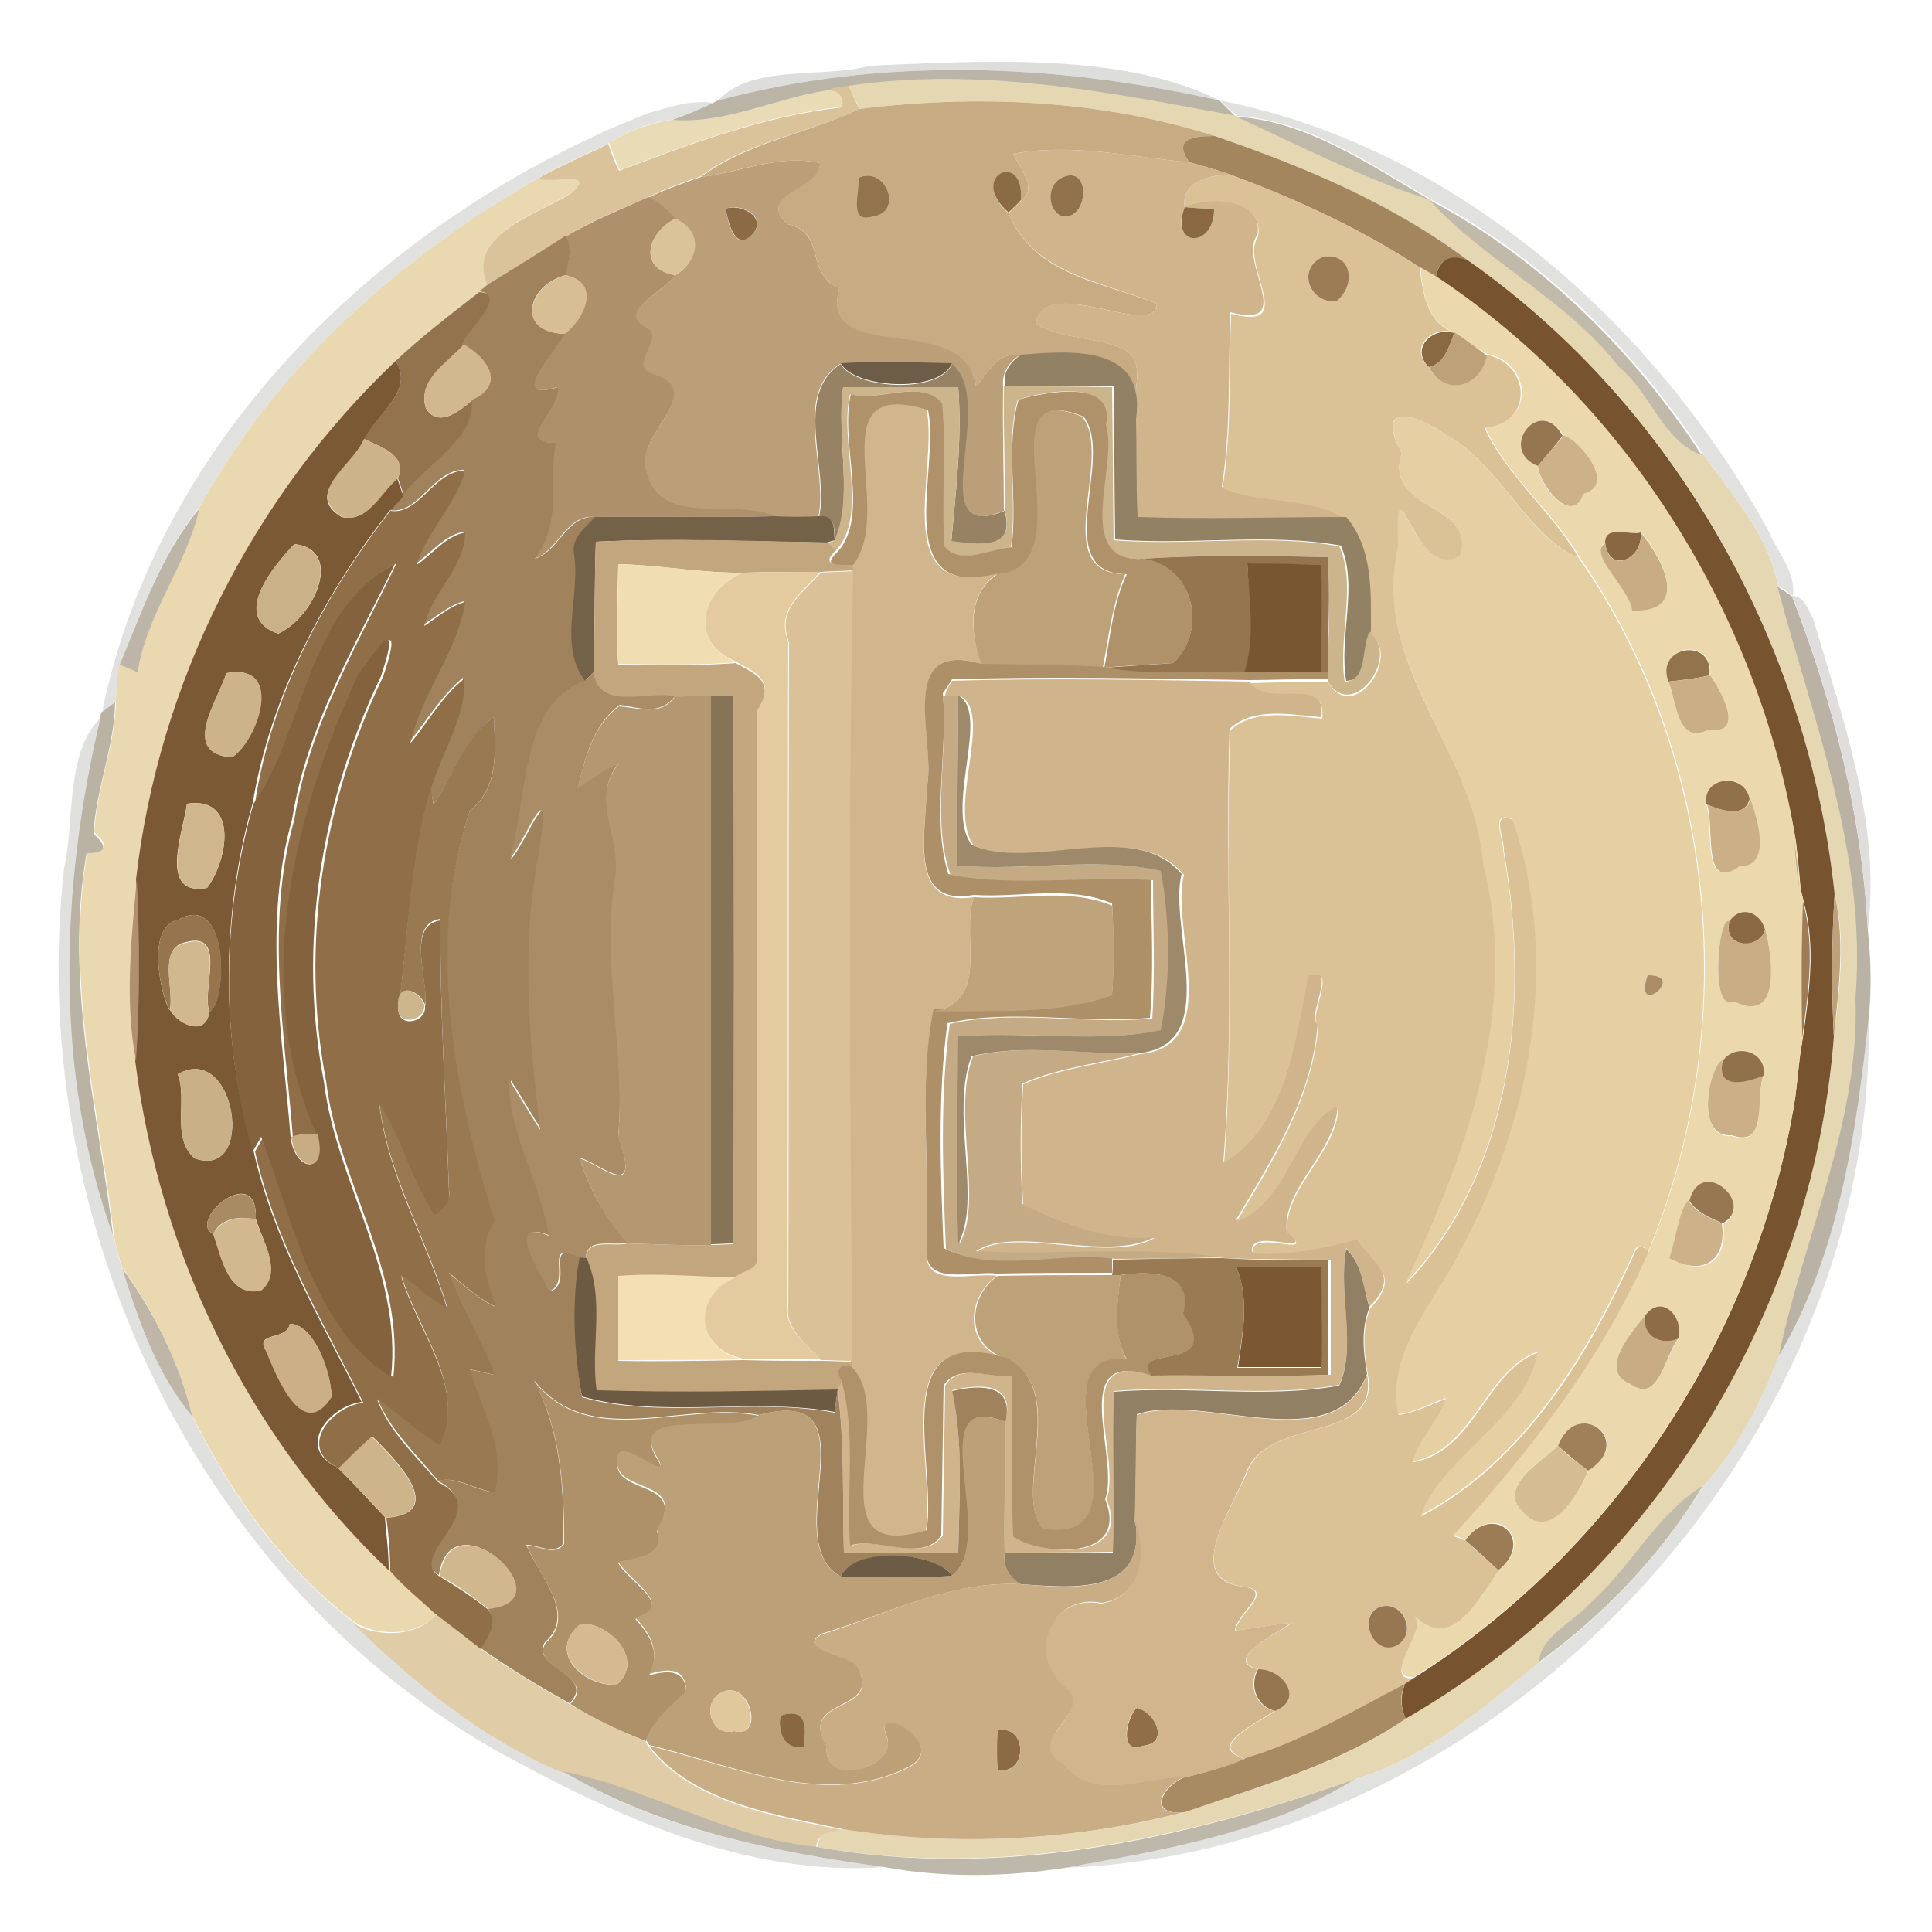 <?xml version="1.0" encoding="utf-8"?>
<!-- Generator: Adobe Illustrator 26.0.3, SVG Export Plug-In . SVG Version: 6.00 Build 0)  -->
<svg version="1.1" id="Layer_1" xmlns="http://www.w3.org/2000/svg" xmlns:xlink="http://www.w3.org/1999/xlink" x="0px" y="0px"
	 viewBox="0 0 250 250" style="enable-background:new 0 0 250 250;" xml:space="preserve">
<style type="text/css">
	.st0{fill:#DDDDDC;}
	.st1{fill:#BBB5A8;}
	.st2{fill:#E5D7B2;}
	.st3{fill:#DAC29A;}
	.st4{fill:#E9DBB6;}
	.st5{fill:#E1E1E0;}
	.st6{fill:#C7AB83;}
	.st7{fill:#BFB9AA;}
	.st8{fill:#A3855E;}
	.st9{fill:#CFB48C;}
	.st10{fill:#BA9F78;}
	.st11{fill:#8B6B44;}
	.st12{fill:#E9D8B0;}
	.st13{fill:#93734D;}
	.st14{fill:#92724C;}
	.st15{fill:#DBC196;}
	.st16{fill:#AE916A;}
	.st17{fill:#C1BAAB;}
	.st18{fill:#8B6A45;}
	.st19{fill:#896842;}
	.st20{fill:#DBC399;}
	.st21{fill:#A0825C;}
	.st22{fill:#9B7C55;}
	.st23{fill:#785330;}
	.st24{fill:#ECD8AD;}
	.st25{fill:#D8BE94;}
	.st26{fill:#BDA179;}
	.st27{fill:#D2B88E;}
	.st28{fill:#938164;}
	.st29{fill:#7C5935;}
	.st30{fill:#978263;}
	.st31{fill:#6D5D46;}
	.st32{fill:#CCB48C;}
	.st33{fill:#AF916A;}
	.st34{fill:#D1B68D;}
	.st35{fill:#E6CFA3;}
	.st36{fill:#967650;}
	.st37{fill:#CDB289;}
	.st38{fill:#CDB38A;}
	.st39{fill:#8F6E48;}
	.st40{fill:#BDB6A8;}
	.st41{fill:#746248;}
	.st42{fill:#896742;}
	.st43{fill:#C8AC84;}
	.st44{fill:#CBB188;}
	.st45{fill:#C1A67E;}
	.st46{fill:#95754F;}
	.st47{fill:#84623D;}
	.st48{fill:#F1DDB2;}
	.st49{fill:#795632;}
	.st50{fill:#E4CB9F;}
	.st51{fill:#DBC197;}
	.st52{fill:#BAB3A5;}
	.st53{fill:#DFDEDD;}
	.st54{fill:#93734C;}
	.st55{fill:#AD8F68;}
	.st56{fill:#AA8D66;}
	.st57{fill:#CAAF86;}
	.st58{fill:#B49871;}
	.st59{fill:#877356;}
	.st60{fill:#C5AB85;}
	.st61{fill:#9E896A;}
	.st62{fill:#BAB2A3;}
	.st63{fill:#E0E0DF;}
	.st64{fill:#987952;}
	.st65{fill:#91704A;}
	.st66{fill:#CBB087;}
	.st67{fill:#CFB68D;}
	.st68{fill:#B1946E;}
	.st69{fill:#AF926D;}
	.st70{fill:#BFA37B;}
	.st71{fill:#BCA17A;}
	.st72{fill:#9D7C57;}
	.st73{fill:#95744E;}
	.st74{fill:#8B6944;}
	.st75{fill:#C9AE85;}
	.st76{fill:#D1B88E;}
	.st77{fill:#AB8E67;}
	.st78{fill:#CDB58C;}
	.st79{fill:#91714B;}
	.st80{fill:#B0936E;}
	.st81{fill:#CAB087;}
	.st82{fill:#C8AC83;}
	.st83{fill:#977751;}
	.st84{fill:#A88A63;}
	.st85{fill:#CDB189;}
	.st86{fill:#928064;}
	.st87{fill:#6C5A42;}
	.st88{fill:#9A7A53;}
	.st89{fill:#BFB6A7;}
	.st90{fill:#7B5733;}
	.st91{fill:#F3DFB3;}
	.st92{fill:#AF926A;}
	.st93{fill:#8D6C47;}
	.st94{fill:#D0B58D;}
	.st95{fill:#AE9169;}
	.st96{fill:#BBA078;}
	.st97{fill:#9F8059;}
	.st98{fill:#CEB48B;}
	.st99{fill:#D6BC92;}
	.st100{fill:#C1BBAC;}
	.st101{fill:#C9AD85;}
	.st102{fill:#D1B78D;}
	.st103{fill:#6D5C45;}
	.st104{fill:#E0CCA6;}
	.st105{fill:#D5BA91;}
	.st106{fill:#E0C79C;}
	.st107{fill:#886741;}
	.st108{fill:#BEB8AA;}
</style>
<g id="_x23_dddddcff">
	<path class="st0" d="M112.6,8.5c14.7-0.6,32.6-1.8,45.2,4.5c-21.3-4.8-43.7-5.7-64.9,0C97.5,8.2,106.5,10.2,112.6,8.5z"/>
</g>
<g id="_x23_bbb5a8ff">
	<path class="st1" d="M92.9,13c21.2-5.7,43.6-4.8,64.9,0c0.7,0.7,1.4,1.4,2.1,2.1c-16.5-3.1-33.3-6.5-50.2-3.9
		c-1,0.1-1.9,0.3-2.9,0.6c-6.7,1.1-13.2,4.5-20.1,3.8c1.8-0.6,3.6-1.4,5.4-2.2L92.9,13z"/>
</g>
<g id="_x23_e5d7b2ff">
	<path class="st2" d="M109.8,11.1c16.9-2.5,33.6,0.8,50.2,3.9c8.2,3.8,16.6,8.1,25.1,10.8c7,7.8,17.8,12.9,24.6,21.6
		c4.1,3.3,5.6,9.5,10.7,11.4c3.8,5.3,8.4,10.4,9.7,17c4.6,17.4,11.6,34.7,10.1,53.1c0.6,16.1-6.7,31.1-9.9,46.3
		c-2.2,6.1-5.4,12.2-9.8,17c-6.2,3.8-9.3,10.7-14.8,15.4c-2.3,2.4-6.1,3.9-6.6,7.6c-7.2,5.8-14.6,12.3-23.7,15
		c-22.1,7.7-45.9,13-69.6,8.8c0.1-2,1.9-2.1,3.4-2.3c14.6,2.3,29.8,1.5,44.1-2.2c9.8-3.4,20-6.1,28.6-12.1
		c31.4-18.1,52.6-52.1,55.4-88.2c0.7-6.1,1.6-12.5,0.1-18.5c-3.4-32.3-20.5-63.1-47.3-81.9c-9.9-7.4-21.3-12.2-32.9-16.2
		c-14.8-4.7-30.7-5.4-46-3.5C110.8,13.1,110.3,12.1,109.8,11.1z"/>
</g>
<g id="_x23_dac29aff">
	<path class="st3" d="M106.9,11.7c0.9-0.3,1.9-0.5,2.9-0.6c0.5,1,0.9,2,1.4,3c-6.7,3.2-14.5,4.2-20.5,8.7c-2.3,0.8-4.6,1.6-6.8,2.7
		c-3.6,1.6-7.3,3-10.7,5.1c-3.4,2.1-6.8,4.3-10.2,6.4c-2.9-6.6,6.5-9.2,10.9-12c3.3-2.9-2.6-1.1-4.4-1.8c2.9-1.8,6.2-3,9.2-4.6
		c0.4,1.2,0.8,2.3,1.4,3.5c9.3-3.5,18.8-7.1,28.8-8.2C109.1,12.4,108.5,11.7,106.9,11.7z"/>
</g>
<g id="_x23_e9dbb6ff">
	<path class="st4" d="M86.9,15.5c6.9,0.6,13.4-2.8,20.1-3.8c1.5,0,2.2,0.7,2,2.1c-10,1.1-19.4,4.7-28.8,8.2
		c-0.5-1.1-0.9-2.3-1.4-3.5C81.2,16.9,84,16,86.9,15.5z"/>
</g>
<g id="_x23_e1e1e0ff">
	<path class="st5" d="M83.7,14.7c2.8-0.8,5.6-1.8,8.6-1.4c-1.8,0.8-3.5,1.6-5.4,2.2c-2.9,0.4-5.7,1.4-8.1,3c-3,1.6-6.3,2.8-9.2,4.6
		c-17.8,10.1-34,24.5-43.8,42.6C20.9,71.6,18.4,79,15.5,86c-0.4,1.6-0.4,3.2-0.5,4.9c-0.4,0.3-1.3,1-1.8,1.3
		C20.5,56.2,50.3,27.9,83.7,14.7z"/>
	<path class="st5" d="M157.9,13c30.5,6,56.5,29.1,71.1,56c1.1,2.6,3.4,5.1,3,8.1c-0.5-0.3-1.4-1-1.9-1.3c-1.3-6.6-5.9-11.7-9.7-17
		c-8.8-13.5-20.9-25.5-35.2-33c-7.8-4.5-15.8-10.2-25.1-10.8C159.3,14.4,158.6,13.7,157.9,13z"/>
	<path class="st5" d="M230.2,175.3c7.7-13,10-28.7,11.6-43.6c1.1,55.8-48.3,107.9-104,110c12.8-2.3,26.3-4.6,37.6-11.5
		c9.1-2.7,16.4-9.2,23.7-15c8.5-6.2,15.9-14,21.3-22.9C224.8,187.5,227.9,181.4,230.2,175.3z"/>
</g>
<g id="_x23_c7ab83ff">
	<path class="st6" d="M111.2,14.1c15.3-1.9,31.2-1.2,46,3.5c-2.8,0-5.5,0.3-3.3,3.4c-7.6-0.7-15.2-2.5-22.8-1.1
		c0.8,1.8,3.3,4.4,1,6.1c0.5-6.6-6.9-3.1-1.6,1.6c3.3,8,11.8,8.8,19.2,11.7c-0.2,4.8-14.4-4.1-15.7,2.6c3.5,2.1,8,1.6,11.6,3.4
		c3,1.8,0.6,6.1,1.2,9c1.5-9.7-8.5-8.8-14.9-8.3c-2.9-0.5-4,2.2-5.6,4c-1.5-10-20.5-2.4-17.7-12.7c-4.5-1.9-1.6-7.3-6.7-8.3
		c-4.2-3.9,4.3-4.4,4.2-7.9c-5.4-1.2-10.3,1.2-15.4,1.8C96.7,18.4,104.5,17.3,111.2,14.1 M111.1,23c0.3,1.8-1.3,6.1,1.9,5
		C116.9,27.5,114.7,21.4,111.1,23z"/>
</g>
<g id="_x23_bfb9aaff">
	<path class="st7" d="M160,15.1c9.3,0.6,17.3,6.3,25.1,10.8C176.5,23.1,168.2,18.9,160,15.1z"/>
</g>
<g id="_x23_a3855eff">
	<path class="st8" d="M153.9,21c-2.2-3.1,0.5-3.4,3.3-3.4c11.6,4,22.9,8.7,32.9,16.2c-2.2-0.9-3.9-0.4-4.3,2
		c-0.5-0.3-1.6-0.9-2.1-1.2c-7.6-5-15.9-8.8-24.5-12C157.5,22,155.7,21.5,153.9,21z"/>
</g>
<g id="_x23_cfb48cff">
	<path class="st9" d="M131.1,19.9c7.6-1.4,15.3,0.4,22.8,1.1c1.8,0.5,3.6,1,5.3,1.6c-2.6,0-6.4,0.9-5.9,4.2
		c-2.1,5.2,3.8,5.3,3.8,0.3c-1-0.1-2.9-0.2-3.8-0.3c2.8-1.5,10.3-1.3,9.4,3.6c-2.6,3.4,5.3,12.3-3.5,10c-0.3,7.5,0.1,15.1-1.1,22.6
		c5.1,2,11.3,1,15.9,4c-9,0-18,0.2-27,0c-0.2-4.2-0.1-8.5-0.2-12.7c-0.6-2.9,1.8-7.1-1.2-9c-3.7-1.8-8.1-1.3-11.6-3.4
		c1.2-6.7,15.5,2.2,15.7-2.6c-7.4-3-15.9-3.8-19.2-11.7c0.4-0.4,1.2-1.2,1.6-1.6C134.4,24.3,131.9,21.7,131.1,19.9 M137.2,23.1
		c-1.7,1-1.7,3.8,0,4.8C140.9,29,141.4,20.8,137.2,23.1z"/>
	<path class="st9" d="M123.2,88.1c12.8-0.4,25.7-0.1,38.5,0.1c2.6,3.2,9.9-1.2,9.3,4.6c-4-0.3-8.7-1.4-11.9,1.5
		c-0.6,18.7,0.7,37.4-0.8,56c8-5,9.2-15.7,10.9-24.2c4.2-1.6-0.3,5.7,1.3,6.4c-0.7,9.5-5.9,17.5-10.6,25.4c6.9-2.6,7.6-12.6,13.2-15
		c-0.1,6.1-7.2,10.8-6.6,16.4c4.3,3.7-5-0.8-4.5,2.7c4.6,0.2,9.1-0.6,13.5-1.8c2.5,3.5,5.7,4.8,1.7,8.9c-0.8-2.6-1-5.6-3-7.6
		c-1.1,5.6,1.4,12.6-0.9,17.7c-9.4,1.7-19.5,0-29.2,0.8c-0.2,6.9,0.1,13.9-0.1,20.8c-4.7,0.1-9.3,0.1-14,0.1
		c-0.1-5.7,0.1-11.3,0.1-17c1.2-4.7-2.6-5-6.9-4c1.5,6.9,0.9,14,0.8,21c-3.7,0-11.1,0-14.8,0c-0.2-7,0.1-14.1-0.8-21.1
		c0.2-0.3,0.5-0.9,0.7-1.1c1.9,6.9,0.6,14.2,1.1,21.3c3.4-1.2,9.3,2.3,11.8-1.3c0.1-6.5,0.2-12.9,0.3-19.4c1.8-2.9,5.9-1,8.8-1.2
		c0.2,6.9-0.2,13.8,0.2,20.7c3.4,2.5,15.2,3.4,11.9-4.8c2-5.3-5.1-19.7,6-16c7.7,0,15.3,0.2,23-0.1c0-3.7,0-11.1,0-14.8
		c-4.6-0.2-9.2-0.1-13.7-0.3c-10.7-1.5-21.4-0.4-32.1-0.8c5-3.4,17.1,1.6,23-1.8c-6.1,0.6-11.7-1.9-17-4.3c-0.3-5.2-0.3-10.4,0-15.6
		c4.8-2.1,10.1-2.6,15.1-3.9c11-1,3.9-16.2,5.7-23.2c-6.3-7.5-19.2-0.3-27.2-3.8c-3.5-4.8,2.6-17-1.7-19.3c-0.5,0-1.5,0-2,0
		C122.3,89.5,122.9,88.6,123.2,88.1z"/>
</g>
<g id="_x23_ba9f78ff">
	<path class="st10" d="M90.7,22.9c5.2-0.6,10.1-3,15.4-1.8c0.2,3.5-8.4,4-4.2,7.9c5.1,1.1,2.2,6.4,6.7,8.3
		c-2.7,10.3,16.3,2.6,17.7,12.7c1.6-1.8,2.7-4.5,5.6-4c-1.4,0.9-2.3,2.3-2.1,4.1c-0.1,5.3,0.1,10.7,0.1,16c-11,4.5-0.8-14-6.8-19
		c-4.8-0.1-9.6-0.3-14.4,0c-6.2,4-1.5,13.6-2.8,19.8c-1.9,0-3.9,0-5.8,0c-5.1-2.4-14.8,1.5-16.5-5.6c-2-4.5,8.2-10.6,0.8-12.8
		c-3.5-1,1.8-4.7-0.9-6c-4.1-2.2,2.4-4.5,3.7-6.8c3.2-1.7,3.8-5.8,0.1-7.3c-1-1.1-2.1-2.2-3.5-2.8C86.1,24.5,88.4,23.7,90.7,22.9
		 M93.9,27c0.3,1.8,1.1,5.6,3.4,3.4C99.5,28.2,96,26.2,93.9,27z"/>
</g>
<g id="_x23_8b6b44ff">
	<path class="st11" d="M130.5,27.5c-5.4-4.7,2.1-8.2,1.6-1.6C131.7,26.4,130.9,27.1,130.5,27.5z"/>
</g>
<g id="_x23_e9d8b0ff">
	<path class="st12" d="M25.8,65.7c9.8-18.1,26-32.5,43.8-42.6c1.8,0.7,7.7-1.1,4.4,1.8c-4.4,2.8-13.8,5.4-10.9,12
		c-0.3,0.2-0.8,0.6-1,0.8c-3.6,2.9-7.3,5.7-10.8,8.9c-18.5,17.6-30.7,41.7-33.5,67.1c-0.7,7.8-1.6,15.8-0.1,23.5
		c3.1,24.8,14.6,48.6,32.8,65.9c1.8,2.1,4,3.8,6,5.7c-2.1,2.7-7.2,3.2-10.6,1.1c-9.1-6.8-16-16.6-21-26.7
		c-1.8-6.9-4.9-13.5-9.1-19.2c-0.4-1.2-0.7-2.5-1-3.8c-2-16.6-6.4-33.1-3.5-50c2.7,0,2.7-0.9,0.9-2.5c0.3-5.8,2.7-11.2,2.8-17
		c0.1-1.6,0.1-3.3,0.5-4.9c0.6,0.2,1.7,0.8,2.3,1C18.9,79.3,24.1,73.2,25.8,65.7z"/>
</g>
<g id="_x23_93734dff">
	<path class="st13" d="M111.1,23c3.6-1.6,5.8,4.5,1.9,5C109.7,29.1,111.3,24.8,111.1,23z"/>
	<path class="st13" d="M51.2,46.7c3.4-3.2,7.1-6,10.8-8.9c4.1,0.2-1.1,4.8-2,6.8c-2,2.4-6,4.5-4.9,8.2c1.6,2.7,4.5,0.3,6.1-1.1
		c0.7,5.1-6.3,8.7-8.9,12.5c-0.2-0.6-0.6-1.7-0.8-2.3c1.2-3.1-2.2-4-4.4-5.1C48.7,53.5,53.7,50.7,51.2,46.7z"/>
</g>
<g id="_x23_92724cff">
	<path class="st14" d="M137.2,23.1c4.2-2.3,3.7,5.9,0,4.8C135.5,26.9,135.5,24.1,137.2,23.1z"/>
</g>
<g id="_x23_dbc196ff">
	<path class="st15" d="M153.3,26.8c-0.5-3.3,3.3-4.2,5.9-4.2c8.5,3.1,16.9,7,24.5,12c0.4,3.2,0.9,7.2,4.4,8.4
		c-2.8-0.9-5.8,2-3.3,4.4c2.1,3.9,6.7,2.6,7.5-1.5c5.8,1.1,6.2,9-0.2,9.5c2.9,6.2,8.7,10.8,12.2,16.8c-6.6-2.6-10.4-12.5-17.5-16.1
		c-2.3-1.8-9.4-4.9-5.4,2.5c-2.5,7.6,9.8,6.4,7.6,13.4c-6.1,3.7-8.4-14.2-8-1.1c-3.7,15.3,10,26.4,11,41c4.8,18.7-2.1,37.5-10,54.2
		c13.9-14.7,16-36.8,12.6-56c0.1-1.6-1.8-5.3,1.2-4c6.4,18.4,2.5,39.1-6.8,55.9c-3.4,6.8-9.6,12.8-8,21.1c2.2-0.3,4.1-1.4,6.2-2.1
		c-1,2.9-3.4,5.2-4.3,8.2c8-1.4,9.4-11.9,16.2-14.2c-1.6,8.8-12,13.1-15.2,21.2c13.1-6.9,21.5-20.5,27.5-33.8c0.4-1.2,1-1.4,2-0.4
		c-6,13.8-15.3,25.7-25.3,36.8c0.4,0.1,1.2,0.4,1.6,0.6c1.4,1.3,2.9,2.6,4.3,3.9c-2.6,3.7-6,10.8-10.9,6c1.7,1.7-4.6,8.2-0.1,7.9
		c-0.3,0.2-0.9,0.6-1.2,0.8c-6.7,3.5-13.3,7.4-20.6,9.6c-5.4-1.6,1.8-4.7,3.8-6.2c3.9-1.6,0.9-5.5-2.2-5.4c-4.7-1.3,2.6-4.7,4.4-6
		c-2.5,0.2-4.9,0.7-7.3,1c0.2-2.2,5.3-5.2,1-5.7c-8.1-1-1.1-10.6,0.5-14.9c2.9-7.3,17.2-3.5,15.6-12.5c-0.5-2.9-0.8-5.8,0.3-8.6
		c4-4.1,0.8-5.4-1.7-8.9c-4.4,1.2-8.9,2.1-13.5,1.8c-0.5-3.5,8.8,1,4.5-2.7c-0.6-5.7,6.5-10.3,6.6-16.4c-5.6,2.4-6.3,12.4-13.2,15
		c4.7-7.9,9.8-15.9,10.6-25.4c-1.6-0.7,2.9-8-1.3-6.4c-1.7,8.5-2.8,19.2-10.9,24.2c1.4-18.6,0.1-37.4,0.8-56c3.2-2.9,8-1.8,11.9-1.5
		c0.6-5.8-6.7-1.3-9.3-4.6c3.4-0.1,6.7-0.2,10.1-0.1c3.1,5.5,9.6-3.2,5.4-6.3c0-5,0.2-10.7-3.2-14.8c-4.6-3-10.9-1.9-15.9-4
		c1.2-7.5,0.8-15.1,1.1-22.6c8.9,2.4,1-6.5,3.5-10C163.6,25.5,156.1,25.4,153.3,26.8 M171.3,33.2c-3.6,1.4-1.9,6.1,1.6,5.8
		C175.5,37,174.9,32.7,171.3,33.2 M178.2,208.1c-2.5,1.4-0.3,6.2,2.6,4.8C183.6,211.2,181.4,206.6,178.2,208.1z"/>
</g>
<g id="_x23_ae916aff">
	<path class="st16" d="M73.2,30.6c3.4-2,7.1-3.5,10.7-5.1c1.4,0.6,2.5,1.7,3.5,2.8c-3.5,1.7-5,6.4-0.1,7.3c-1.3,2.3-7.7,4.6-3.7,6.8
		c2.7,1.3-2.6,5,0.9,6c7.4,2.2-2.9,8.3-0.8,12.8c1.7,7.1,11.4,3.2,16.5,5.6c-7.7,0.2-15.5,0-23.2,0.1c-3.8-0.4-4.7,4.4-7.9,5.4
		c3.6-4.9,1.8-9.6,2.7-15c-5.6,0.1,0.7-4.2,0.3-7.2c-6.7,2-0.5-4.3,0.9-6.9c2.6-2.1,4.8-6.6,0.1-7.6C73.6,34,74,32.2,73.2,30.6z"/>
</g>
<g id="_x23_c1baabff">
	<path class="st17" d="M185,25.9c14.3,7.5,26.4,19.5,35.2,33c-5.1-1.9-6.6-8.1-10.7-11.4C202.8,38.8,192,33.7,185,25.9z"/>
</g>
<g id="_x23_8b6a45ff">
	<path class="st18" d="M93.9,27c2.1-0.7,5.5,1.2,3.4,3.4C95.1,32.6,94.2,28.7,93.9,27z"/>
	<path class="st18" d="M129.1,223.9c3.9-0.8,3.9,5.9,0,5.1C128.9,227.4,128.9,225.6,129.1,223.9z"/>
</g>
<g id="_x23_896842ff">
	<path class="st19" d="M153.3,26.8c0.9,0.1,2.8,0.2,3.8,0.3C157.1,32.1,151.3,32.1,153.3,26.8z"/>
	<path class="st19" d="M184.9,47.5c-2.5-2.4,0.5-5.3,3.3-4.4C187.5,44.8,187,47,184.9,47.5z"/>
</g>
<g id="_x23_dbc399ff">
	<path class="st20" d="M87.3,35.6c-4.9-0.9-3.4-5.6,0.1-7.3C91.1,29.9,90.5,33.9,87.3,35.6z"/>
</g>
<g id="_x23_a0825cff">
	<path class="st21" d="M63,36.9c3.4-2.1,6.8-4.2,10.2-6.4c0.9,1.6,0.4,3.4,0,5.1c-5,1.3-6.5,7.4-0.1,7.6c-1.4,2.6-7.6,8.9-0.9,6.9
		c0.4,3-5.9,7.2-0.3,7.2c-0.9,5.3,0.9,10.1-2.7,15c3.2-1,4.1-5.7,7.9-5.4c-1.3,1.3-3.2,2.8-2.7,4.9c0.8,5.4-2.1,11.5,1.4,16.3
		c-8.6,3-7.4,15.9-9.7,23.1c2.1-2.2,5.6-12.2,3.9-1.3c-2.3,12.1-1.4,24.2,0.1,36.3c-1.4-2.1-2.6-4.3-4-6.4
		c-0.1,7.1,4.1,13.2,5.1,20.1c-5.8-2.4-1.2,4.7,0.1,7.2c3-1.3-1.1-6.8,3.8-4.4c-1.1,5.8-0.7,12.5,0.2,18.1c10,2.9,22,0,32.7,2
		c0.1-0.7,0.3-2.2,0.4-2.9c0.9,7,0.6,14.1,0.8,21.1c3.7,0,11.1,0,14.8,0c0.1-7,0.7-14.1-0.8-21c4.2-1,8-0.6,6.9,4
		c-11.2-4.5-0.7,15.1-6.9,19.9c-1.8-3-12.7-3.9-14.4,0.1c-8.5-4.6,5-25-10.6-20.9c-9.9-1.9-21.9,4.6-29.1-4.5
		c3.4,6.5,3.9,13.9,3.8,21.1c-1.2,1.6-3.2,0.2-4.8,0.2c1.6,3.9,6.6,9,2.4,12.6c-2,3.3,6.8,4.2,3.2,7.9c-4-2.2-7.9-4.6-11.6-7.2
		c1-1.6,2.3-3.3,1-5.1c10.4-1-4.8-14.7-6.3-4.3c-4.6-2.8,7.2-8.5-0.2-12.2c2.5-0.6,4.8,1.2,7.3,1.5c1.5-5.7-1.7-10.6-3.2-15.9
		c1.1,0.2,2.1,0.5,3.2,0.7c-1.7-4.5-4-8.8-5.9-13.2c2,1.5,3.7,3.3,6.1,4.4c-1.3-3.6-2.4-7.7-0.2-11.1c-5.3-16.9-8.9-35.9-3.1-53.1
		c3.8-2.9,3.3-7.8,3.1-12.1c-3.9,2.7-5.2,7.6-7.8,11.3c-0.1-0.6-0.3-1.7-0.5-2.2c1.4-4.8,4.4-9,4.3-14.2c-2.8,2.3-4.7,5.6-7,8.4
		c1.4-6.4,6.1-11.8,7.1-18.3c-2,0.6-3.6,2-5.3,3.1c1-4.4,5.2-7.5,5.3-12.1c-2.6,0.5-4.2,2.8-6.3,4.2c1.4-4.4,5.1-7.7,6.3-12.2
		c-4,0-5.8,5.9-9.7,5.2c0.5-0.5,1.4-1.5,1.8-1.9c2.7-3.8,9.7-7.4,8.9-12.5c4.1-2,2-5.4-1.2-7.1c0.9-2,6.1-6.6,2-6.8
		C62.2,37.6,62.7,37.2,63,36.9z"/>
</g>
<g id="_x23_9b7c55ff">
	<path class="st22" d="M171.3,33.2c3.7-0.5,4.2,3.8,1.6,5.8C169.4,39.3,167.7,34.6,171.3,33.2z"/>
	<path class="st22" d="M189.6,199.3c3.6-5,9.2-0.1,4.3,3.9C192.5,201.9,191.1,200.6,189.6,199.3z"/>
</g>
<g id="_x23_785330ff">
	<path class="st23" d="M185.8,35.8c0.5-2.5,2.2-3,4.3-2c26.7,18.8,43.9,49.6,47.3,81.9c-0.4,6.2-0.4,12.4-0.1,18.5
		c-2.8,36.1-24,70.1-55.4,88.2c-0.7-1.5-0.7-3-0.1-4.5c0.3-0.2,0.9-0.6,1.2-0.8c26.2-16.6,44.4-44.5,49.3-75
		c0.2-1.5,0.5-4.6,0.7-6.1c0.1-0.4,0.2-1.3,0.3-1.7c0.8-5.8,1.7-11.9,0.1-17.6c-0.1-0.4-0.3-1.2-0.4-1.6c-0.1-1.5-0.4-4.6-0.6-6.1
		C227.5,79.6,210.6,52.3,185.8,35.8z"/>
</g>
<g id="_x23_ecd8adff">
	<path class="st24" d="M188.2,43c-3.6-1.2-4.1-5.2-4.4-8.4c0.5,0.3,1.6,0.9,2.1,1.2c24.8,16.5,41.7,43.8,46.5,73.1
		c0.1,1.5,0.4,4.6,0.6,6.1c0.1,0.4,0.3,1.2,0.4,1.6c-0.2,5.8-0.2,11.7-0.1,17.6c-0.1,0.4-0.2,1.3-0.3,1.7c-0.2,1.5-0.5,4.6-0.7,6.1
		c-4.9,30.5-23.1,58.5-49.3,75c-4.4,0.3,1.8-6.3,0.1-7.9c4.8,4.8,8.3-2.4,10.9-6c4.9-4-0.7-8.9-4.3-3.9c-0.4-0.1-1.2-0.4-1.6-0.6
		c10.1-11,19.3-23,25.3-36.8c12-29,9-63.8-9-89.7c-3.5-6-9.4-10.5-12.2-16.8c6.4-0.5,6.1-8.4,0.2-9.5C190.9,45,189.6,44,188.2,43
		 M199,60.3c0.1,2.4,4.3,7.9,5.9,3.6c4.8-1.3-1.5-7.8-2.6-7.5C199.4,51,193.8,58.1,199,60.3 M207.7,70.2c-2.3,1.4,3.1,5.8,3.5,8.7
		c7.5,0.4,4.1-6.5,1.1-10.1C210.9,69.4,207.6,68,207.7,70.2 M215.9,88.2c1.1,2.7,1.1,8.3,5.2,6.2c5.1,0.8,1.2-5.6,0.2-7
		C221.8,82.3,214.2,83.4,215.9,88.2 M220.8,104.1c1,3-0.7,11.5,4.2,8c5,0.1,1.3-8.8,1.4-8.7C225.8,99.8,220.3,100.4,220.8,104.1
		 M223.8,119.2c-1.5-0.9-2.6,12.1,0.6,10.4c7.4,3.6,4-9.8,4-9.3C227.9,118.1,225.3,117.2,223.8,119.2 M222.9,137.3
		c-1.6,0.4-3.8,10.1,1.2,9.7c4.8,1.6,3-4.9,4.1-7.8C228.7,135.9,224.5,134.9,222.9,137.3 M218.6,155.4c-1.2,0.6-1.7,5.2-2.5,7.4
		c4.3,2.5,7.5,0.5,6.9-4.4C227.3,155.9,220.1,149.4,218.6,155.4 M212.9,170.2c-1.6,2-6.3,7.2-1.9,8.9c3.7,2.7,4.4-3.7,6.2-5.8
		C217.9,170.5,215.1,167.3,212.9,170.2 M201.6,187.1c-2.3,2.1-8.1,5.4-4.4,8.7c3.5,3.6,7.2-2.8,8.4-5.6
		C211.7,186.5,204.2,180.6,201.6,187.1z"/>
</g>
<g id="_x23_d8be94ff">
	<path class="st25" d="M73.1,43.2c-6.4-0.1-4.9-6.2,0.1-7.6C77.8,36.6,75.7,41.2,73.1,43.2z"/>
</g>
<g id="_x23_bda179ff">
	<path class="st26" d="M188.2,43c1.4,0.9,2.8,2,4.2,3c-0.8,4.1-5.4,5.4-7.5,1.5C187,47,187.5,44.8,188.2,43z"/>
	<path class="st26" d="M129.1,74.3c11.6-1.6-2.8-25.9,10.9-20.4c4.3,5.2-4.6,20.3,5.6,20.4c-1.7,3.8-2.1,8-2.9,12.1
		c-5.3-0.3-10.6-0.4-15.8-0.4C125.6,81.9,125.1,76.8,129.1,74.3z"/>
	<path class="st26" d="M129.1,165.1c5-0.1,9.9-0.1,14.9-0.1l1,0c-0.4,3.7-1,7.6,0.8,11c-13.1-1.3,4.2,24.4-10.9,21.9
		c-3.9-4.9,3.6-18.2-4.7-22.1C125,174.2,125.1,167.9,129.1,165.1z"/>
</g>
<g id="_x23_d2b88eff">
	<path class="st27" d="M55.1,52.8c-1.1-3.7,2.8-5.9,4.9-8.2c3.2,1.7,5.4,5.2,1.2,7.1C59.6,53.1,56.7,55.5,55.1,52.8z"/>
</g>
<g id="_x23_938164ff">
	<path class="st28" d="M132.1,45.9c6.4-0.5,16.3-1.4,14.9,8.3c0.1,4.2,0,8.5,0.2,12.7c9,0.3,18,0,27,0c3.5,4.1,3.2,9.8,3.2,14.8
		c-1.1,2-0.2,6.3-3.2,6.4c-1-5.5,1.6-12.4-0.7-17.5c-9.4-1.7-19.5,0-29.2-0.8c-0.1-6.6-0.1-13.2-0.2-19.8c-4.7-0.1-9.3-0.1-14-0.1
		C129.7,48.2,130.7,46.9,132.1,45.9z"/>
</g>
<g id="_x23_7c5935ff">
	<path class="st29" d="M51.2,46.7c2.5,4-2.5,6.8-4.1,10.2c-1.4,3.4-7.9,7-2.9,10c3.4,0.8,5-3.2,7.2-5c0.2,0.6,0.6,1.7,0.8,2.3
		c-0.4,0.5-1.3,1.5-1.8,1.9c-8.5,10.9-15.4,24-17.7,37.8c-4.1,14.5-4.2,30.6,0.1,45c2.6,11.7,8.7,21.9,14,32.5
		c-4.3,0.6-8.6,6-3.1,8.5c2.1,2.1,4.1,4.3,6.1,6.4c0.2,2.3,0.5,4.6,0.5,6.9c-18.2-17.3-29.7-41.1-32.8-65.9
		c0.5-7.8,0.5-15.7,0.1-23.5C20.5,88.4,32.7,64.2,51.2,46.7 M38.1,70.4c-2.7,2.8-8.3,9.5-2.1,11.6C40.8,79.8,44.5,71.1,38.1,70.4
		 M29.3,87.1c-1.1,3.6-6,10.4,0.7,10.9C33.2,96,36.9,85.7,29.3,87.1 M24.2,104c-0.5,3.6-3.8,12.1,2.6,10.9
		C29.5,111.3,30.9,103,24.2,104 M23.1,119c-4.7,1-1.8,11.3-1.1,11.7c1.1,1.9,4.6,3.5,5.1,0.2C29.4,129.7,29.7,115.3,23.1,119
		 M23,139c1.3,3.2-0.9,8.3,2.2,10.9C33.2,152.7,30.5,134.7,23,139 M27.6,159.7c1.1,2.9,1.9,8.3,6.2,7.2c2.8-2.4,0.1-6.4-0.7-9.2
		C33.4,150.2,24.1,157.9,27.6,159.7 M37.5,171.3c-0.3,2.2-4.6,1-3.1,3.4c1.4,3.3,4.7,11.9,8.5,6C42.8,177.5,40.6,171.3,37.5,171.3z"
		/>
</g>
<g id="_x23_978263ff">
	<path class="st30" d="M106,66.9c1.3-6.2-3.4-15.8,2.8-19.8c1.6,3.2,12.7,4,14.4,0c6,5-4.2,23.5,6.8,19c1.4,5.1-3.1,4.5-6.9,4
		c0.6-6.6,1.4-13.3,0.9-19.9c-3.7,0-11.1,0-14.9,0c-0.9,6.3,1.4,14.8-1.1,19.9C108,68.4,108.1,66.7,106,66.9z"/>
</g>
<g id="_x23_6d5d46ff">
	<path class="st31" d="M108.8,47c4.8-0.3,9.6-0.1,14.4,0C121.5,51,110.4,50.2,108.8,47z"/>
</g>
<g id="_x23_ccb48cff">
	<path class="st32" d="M109.1,50.1c3.7,0,11.1,0,14.9,0c0.5,6.7-0.3,13.3-0.9,19.9c3.8,0.5,8.4,1.1,6.9-4c0.1-5.3-0.2-10.7-0.1-16
		c4.6,0,9.3,0,14,0.1c0.1,6.6,0.1,13.2,0.2,19.8c9.7,0.8,19.9-0.9,29.2,0.8c2.3,5-0.2,11.9,0.7,17.5c3-0.1,2.1-4.3,3.2-6.4
		c4.2,3.1-2.3,11.8-5.4,6.3l0-1c0.1-5,0.4-10,0-15c-8.1-0.2-16.1-0.3-24.1,0.2c-9.1,0.5-3-12.2-4.7-17.3c1.2-6.3-8.3-4.2-11.3-3.3
		c-1.7,6,0,12.8-0.9,19.1c-2.7,0.3-6.6,2.4-8.7-0.1c-0.4-6.2,0.3-12.3-0.3-18.5c-2.7-3.3-8.2-0.1-11.8-1.2
		c-1.5,6.2,2.5,15.7-1.9,20.3c-0.3-0.3-0.9-0.8-1.2-1l1-0.3C110.5,64.8,108.2,56.3,109.1,50.1z"/>
</g>
<g id="_x23_af916aff">
	<path class="st33" d="M110.1,51c3.5,1.1,9.1-2.1,11.8,1.2c0.6,6.1-0.1,12.3,0.3,18.5c2.1,2.5,5.9,0.3,8.7,0.1
		c0.8-6.3-0.8-13.2,0.9-19.1c3-0.8,12.6-3,11.3,3.3c1.7,5.1-4.4,17.8,4.7,17.3c6.6,0.7,8.6,9.3,4,13.5c-3,0.2-5.9,0.3-8.9,0.6
		c0.8-4.1,1.1-8.3,2.9-12.1c-10.2-0.1-1.4-15.2-5.6-20.4c-13.7-5.5,0.7,18.8-10.9,20.4c-14.4,3.5-7.6-13.4-9.2-21.2
		c-14.5-4.3-3.9,13.2-9.6,20.2c-1.9,0-4.3,0.1-2.1-1.9C112.6,66.7,108.6,57.2,110.1,51z"/>
</g>
<g id="_x23_d1b68dff">
	<path class="st34" d="M110.3,73.2c5.8-7-4.8-24.5,9.6-20.2c1.6,7.8-5.2,24.8,9.2,21.2c-4,2.6-3.6,7.7-2.1,11.7
		c-11.3-3.3-5.7,10.4-7.1,16.1c0,5.6-2.6,15.4,6.1,14.1c-1.7,5.3,2.2,13.3-5.2,14.8c-2,9.4-0.4,20.9-0.9,31.1
		c-0.3,4.8,6,2.6,9.1,3.1c-4.1,2.9-4.2,9.2,1.1,10.7c-15.7-4.8-8.9,13.8-10.3,22.3c-15.2,4.7-3.2-15.3-9.9-21.3l0.2-0.6
		c-0.2-33.9-0.6-68.2,0.1-102.2L110.3,73.2z"/>
</g>
<g id="_x23_e6cfa3ff">
	<path class="st35" d="M181.4,58.6c-3.9-7.4,3.1-4.3,5.4-2.5c7.1,3.6,10.9,13.6,17.5,16.1c18,25.9,21,60.7,9,89.7
		c-1-1-1.6-0.8-2,0.4c-6,13.2-14.4,26.9-27.5,33.8c3.2-8.1,13.6-12.4,15.2-21.2c-6.8,2.3-8.3,12.8-16.2,14.2c0.9-3,3.3-5.2,4.3-8.2
		c-2.1,0.7-4,1.9-6.2,2.1c-1.5-8.3,4.7-14.3,8-21.1c9.2-16.7,13.1-37.5,6.8-55.9c-3-1.2-1.1,2.5-1.2,4c3.5,19.1,1.4,41.3-12.6,56
		c7.8-16.7,14.8-35.5,10-54.2c-1-14.6-14.6-25.8-11-41c-0.4-13.1,1.9,4.7,8,1.1C191.2,65,178.9,66.2,181.4,58.6 M213.2,126.2
		C211.2,132,218.5,126.1,213.2,126.2z"/>
</g>
<g id="_x23_967650ff">
	<path class="st36" d="M199,60.3c-5.3-2.1,0.3-9.3,3.2-3.9C201.2,57.7,200.1,59,199,60.3z"/>
	<path class="st36" d="M162.8,216c3.1-0.1,6.1,3.8,2.2,5.4C162.6,220.8,161.6,218.1,162.8,216z"/>
</g>
<g id="_x23_cdb289ff">
	<path class="st37" d="M202.3,56.4c1.1-0.3,7.4,6.2,2.6,7.5c-1.5,4.3-5.7-1.2-5.9-3.6C200.1,59,201.2,57.7,202.3,56.4z"/>
</g>
<g id="_x23_cdb38aff">
	<path class="st38" d="M47.1,56.8c2.2,1.1,5.6,2,4.4,5.1c-2.2,1.8-3.9,5.8-7.2,5C39.2,63.8,45.7,60.2,47.1,56.8z"/>
	<path class="st38" d="M29.3,87.1c7.7-1.4,4,8.9,0.7,10.9C23.3,97.5,28.1,90.7,29.3,87.1z"/>
</g>
<g id="_x23_8f6e48ff">
	<path class="st39" d="M50.5,66.1c3.8,0.6,5.6-5.2,9.7-5.2c-1.3,4.5-4.9,7.8-6.3,12.2c2.1-1.4,3.7-3.7,6.3-4.2
		c-0.1,4.6-4.3,7.7-5.3,12.1c1.7-1.1,3.3-2.6,5.3-3.1c-1,6.5-5.7,11.8-7.1,18.3c2.3-2.8,4.1-6.1,7-8.4c0.2,5.1-2.9,9.4-4.3,14.2
		c-2.7,9.2-3,19.3-4.2,28.4c-0.3,2.7,3.6,2,3.4-0.2c0.6-2.7-2.6-10.5,2-11.1c-0.1,11.7,0.7,23.4,1.1,35.1c0.3,1.5-0.7,2.4-1.9,3.2
		c-2.9-4.5-4.3-9.9-7.1-14.4c1.1,9.3,6.2,17.6,8.8,26.5c-2.2-1.1-4-2.9-6-4.4c2,7,8.7,14.7,5,22.1c-2.9-1.7-5.4-4.1-8.1-6.1
		c1.6,4.2,5,7.3,7.9,10.7c7.5,3.7-4.3,9.4,0.2,12.2c2.2,1.3,4.3,2.7,6.3,4.3c1.3,1.8-0.1,3.5-1,5.1c-1.9-1.4-3.8-2.9-5.7-4.4
		c-2-1.9-4.2-3.6-6-5.7c0-2.3-0.2-4.6-0.5-6.9c8.1-0.6,1.1-7.7-1.8-10.5c-1.5,1.3-2.9,2.7-4.3,4.1c-5.5-2.5-1.2-7.9,3.1-8.5
		c-5.3-10.6-11.4-20.8-14-32.5c0.3-0.5,0.8-1.4,1.1-1.9c3.8,9.5,6.7,24.8,16.8,31.1c1.5-13.7-7.1-25.1-8.7-38.3
		c-3.4-17.7-0.4-36.2,7.4-52.4c3.1-9.3-1.5-2.2-3-0.1c-8.4,18.1-13.9,40.5-5.3,59.4c-1.2-0.1-2.3-0.1-3.4,0.3
		c-1.1-13.6-3.6-27.6,0.2-41.1c1.8-11.9,8.1-22.4,13.2-33.1c-11.4,5.8-11.7,21.7-18.3,31C35.1,90.1,41.9,77.1,50.5,66.1z"/>
	<path class="st39" d="M147.1,221c2.4,0.5,4.3,4.6,0.8,4.9C144.8,227.2,145.7,222.3,147.1,221z"/>
</g>
<g id="_x23_bdb6a8ff">
	<path class="st40" d="M15.5,86c2.9-7,5.4-14.3,10.3-20.2c-1.7,7.5-6.8,13.5-8,21.2C17.2,86.7,16,86.2,15.5,86z"/>
</g>
<g id="_x23_746248ff">
	<path class="st41" d="M77,66.9c7.7-0.1,15.5,0.1,23.2-0.1c1.9,0.1,3.9,0.1,5.8,0c2.1-0.2,1.9,1.6,2,3.1l-1,0.3
		C97,70.1,87,69.6,77.1,70.1c-0.2,5.6-0.1,11.3-0.3,16.9c-0.3,0.3-0.8,0.8-1.1,1.1c-3.5-4.7-0.6-10.8-1.4-16.3
		C73.8,69.7,75.7,68.3,77,66.9z"/>
</g>
<g id="_x23_896742ff">
	<path class="st42" d="M207.7,70.2c0-2.3,3.2-0.9,4.6-1.3C212.7,72.3,208.2,74.4,207.7,70.2z"/>
</g>
<g id="_x23_c8ac84ff">
	<path class="st43" d="M212.3,68.9c3,3.6,6.4,10.4-1.1,10.1c-0.4-3-5.8-7.3-3.5-8.7C208.2,74.4,212.7,72.3,212.3,68.9z"/>
	<path class="st43" d="M211,179.1c-4.4-1.7,0.3-6.9,1.9-8.9c-0.4,2.7,2.1,4,4.3,3C215.4,175.3,214.7,181.8,211,179.1z"/>
</g>
<g id="_x23_cbb188ff">
	<path class="st44" d="M38.1,70.4c6.4,0.8,2.6,9.4-2.1,11.6C29.8,79.9,35.4,73.2,38.1,70.4z"/>
</g>
<g id="_x23_c1a67eff">
	<path class="st45" d="M77.1,70.1c9.9-0.5,19.9-0.1,29.9,0.1c0.3,0.3,0.9,0.8,1.2,1c-2.2,2,0.2,1.9,2.1,1.9l0.1,0.7
		c-1.4,0.1-2.8,0.1-4.2,0.2c-3.3,0-6.6,0-9.9,0.1C90.8,74.2,85.4,73.1,80,73c-0.1,4.3-0.3,8.7,0,13c5.1,0.1,10.1,0.2,15.2-0.2
		c2.2,1.3,5.4,2.2,2.8,6.3c-0.1,23.7,0.1,47.3-0.1,71c0.2,1.5-1.8,1.6-2.7,2.3c-5.1-0.1-10.2-0.6-15.2-0.2c0,2.7,0,8.1,0,10.9
		c5.4,0.1,10.8,0,16.2-0.1c3.3,0.1,6.6,0.1,10,0.1c1.4,0,2.7,0.1,4.1,0.1l-0.2,0.6c-1.7-0.1-1.8,0.8-1.1,2c-0.2,0.3-0.5,0.9-0.7,1.1
		c-10.4,0.1-20.8,0.3-31.2,0.1c-0.8-5.6,1.1-11.8-1.3-17.1c0.1-2.8,3.6-1.5,5.4-2c3.6,0.1,7.2,0.3,10.8,0.2c0.7,0,2.2-0.1,2.9-0.1
		c0.1-23.6,0.1-47.2,0-70.8c-0.7,0-2.2-0.1-2.9-0.1c-1.6,0-3.1,0.1-4.7,0.2c-3.4-0.8-9.8,2-10.5-3.1C77,81.4,76.9,75.8,77.1,70.1z"
		/>
</g>
<g id="_x23_95754fff">
	<path class="st46" d="M147.7,72.3c8-0.5,16.1-0.4,24.1-0.2c0.4,5,0,10,0,15l-0.9,0c0-4.7,0.3-9.3,0-14c-2.4,0-7.2-0.1-9.5-0.2
		c0.3,4.7,1.2,9.6-0.3,14.1c-6-0.1-12.2,0.6-18.2-0.6c3-0.2,5.9-0.4,8.9-0.6C156.4,81.5,154.4,73,147.7,72.3z"/>
</g>
<g id="_x23_84623dff">
	<path class="st47" d="M32.8,104c6.6-9.3,6.9-25.2,18.3-31C45.9,83.6,39.7,94,37.8,106c-3.8,13.5-1.3,27.5-0.2,41.1
		c0.5,4.6,4.9,5,3.4-0.3c-8.6-18.8-3.1-41.3,5.3-59.4c1.5-2.1,6.1-9.2,3,0.1c-7.8,16.2-10.8,34.7-7.4,52.4
		c1.6,13.2,10.2,24.6,8.7,38.3c-10.2-6.3-13.1-21.6-16.8-31.1c-0.3,0.5-0.8,1.4-1.1,1.9C28.5,134.5,28.7,118.4,32.8,104z"/>
</g>
<g id="_x23_f1ddb2ff">
	<path class="st48" d="M80,73c5.4,0.1,10.8,1.2,16.2,1.1c-5.6,2.2-7.1,8.9-1,11.6c-5,0.4-10.1,0.3-15.2,0.2C79.7,81.7,80,77.3,80,73
		z"/>
</g>
<g id="_x23_795632ff">
	<path class="st49" d="M161.4,72.9c2.4,0,7.2,0.1,9.5,0.2c0.4,4.7,0,9.3,0,14c-3.3,0-6.6,0-9.9,0C162.5,82.4,161.6,77.6,161.4,72.9z
		"/>
</g>
<g id="_x23_e4cb9fff">
	<path class="st50" d="M96.2,74.1c3.3-0.1,6.6-0.1,9.9-0.1c-2.1,2.6-5.8,4.8-4.1,9c-0.1,28.7,0,57.3-0.1,86
		c-0.4,3.1,2.5,4.8,4.2,6.9c-3.3,0-6.6,0-10-0.1c-6.2-1.3-6.7-8.2-0.9-10.6c0.9-0.8,2.9-0.9,2.7-2.3c0.1-23.7,0-47.3,0.1-71
		c2.6-4.1-0.6-5-2.8-6.3C89.1,83.1,90.6,76.3,96.2,74.1z"/>
</g>
<g id="_x23_dbc197ff">
	<path class="st51" d="M106.2,74.1c1.4-0.1,2.8-0.1,4.2-0.2c-0.7,34-0.4,68.3-0.1,102.2c-1.4,0-2.7-0.1-4.1-0.1
		c-1.7-2.1-4.6-3.9-4.2-6.9c0.1-28.7,0-57.3,0.1-86C100.4,78.8,104,76.7,106.2,74.1z"/>
</g>
<g id="_x23_bab3a5ff">
	<path class="st52" d="M230,75.9c0.5,0.3,1.4,0.9,1.9,1.3c5.4,13.9,9,28.3,9.8,43.2c0.4,3.8,0.5,7.6,0.1,11.4
		c-1.6,14.9-3.9,30.6-11.6,43.6c3.1-15.2,10.5-30.2,9.9-46.3C241.6,110.5,234.6,93.3,230,75.9z"/>
</g>
<g id="_x23_dfdeddff">
	<path class="st53" d="M231.9,77.1c1.6,0,2.2,2,2.8,3.2c3.8,13,8.7,26.2,7,40C240.9,105.4,237.3,91,231.9,77.1z"/>
</g>
<g id="_x23_93734cff">
	<path class="st54" d="M215.9,88.2c-1.8-4.7,5.9-5.8,5.3-0.8C219.5,87.8,217.7,88,215.9,88.2z"/>
</g>
<g id="_x23_ad8f68ff">
	<path class="st55" d="M119.9,102c1.4-5.6-4.3-19.4,7.1-16.1c5.3,0.1,10.6,0.1,15.8,0.4c6,1.2,12.1,0.5,18.2,0.6c3.3,0,6.6,0,9.9,0
		l0.9,0l0,1c-3.4-0.1-6.8,0.1-10.1,0.1c-12.8-0.2-25.7-0.5-38.5-0.1c-0.3,0.5-0.9,1.4-1.2,1.8c0.7,7.5-1.5,16.3,0.7,23.4
		c8.3,1.6,17.6,0.1,26.2,0.7c0.1,5.9,0.4,11.9-0.1,17.9c-8.6,0.8-18.1-1.2-26.2,0.7c-1.3,9.3-0.9,19.5-0.5,29.1
		c6.2,3.1,14.8,0.2,21.8,1.3c0,0.5,0,1.4,0,1.9c-5,0-9.9,0-14.9,0.1c-3.2-0.4-9.4,1.7-9.1-3.1c0.5-10.2-1.1-21.6,0.9-31.1
		c7.6-0.3,15.8,0.5,23.1-2.1c0.3-3.9,0.2-7.7,0-11.6c-5.6-2.4-12-0.7-17.9-1.1C117.4,117.4,119.9,107.6,119.9,102z"/>
</g>
<g id="_x23_aa8d66ff">
	<path class="st56" d="M75.7,88.1c0.3-0.3,0.8-0.8,1.1-1.1c0.7,5.1,7.1,2.3,10.5,3.1c-1.8,2.5-4.6,1.5-7.1,1.1
		c-3.4,2.5-4.5,6.8-5.4,10.7c1.7-1.1,3.3-2.5,5.3-3.2c-3.8,4.7,0.4,9.4-0.4,14.6C77.9,124.7,81,135.8,80,147c3.1,8.7-2.2,3.6-5,2.8
		c1.2,4.1,3.4,7.8,6.2,11c-1.8,0.5-5.3-0.8-5.4,2l-0.9-0.1c-4.8-2.4-0.8,3.1-3.8,4.4c-1.3-2.5-5.9-9.6-0.1-7.2
		c-1-6.8-5.2-13-5.1-20.1c1.4,2.1,2.6,4.3,4,6.4c-1.5-12.1-2.5-24.2-0.1-36.3c1.7-11-1.8-0.9-3.9,1.3C68.3,104,67.1,91.1,75.7,88.1z
		"/>
</g>
<g id="_x23_caaf86ff">
	<path class="st57" d="M221.3,87.4c1,1.4,4.9,7.8-0.2,7c-4.1,2.1-4.1-3.5-5.2-6.2C217.7,88,219.5,87.8,221.3,87.4z"/>
</g>
<g id="_x23_b49871ff">
	<path class="st58" d="M87.3,90.2c1.6-0.1,3.1-0.2,4.7-0.2c0,23.7,0,47.4,0,71.1c-3.6,0.1-7.2-0.1-10.8-0.2c-2.8-3.2-4.9-6.9-6.2-11
		c2.8,0.8,8.1,5.9,5-2.8c0.9-11.2-2.2-22.4-0.4-33.6c0.8-5.3-3.3-9.9,0.4-14.6c-2,0.7-3.5,2-5.3,3.2c1-3.9,2-8.2,5.4-10.7
		C82.7,91.6,85.5,92.7,87.3,90.2z"/>
</g>
<g id="_x23_877356ff">
	<path class="st59" d="M92,90c0.7,0,2.2,0.1,2.9,0.1c0.1,23.6,0.1,47.2,0,70.8c-0.7,0-2.2,0.1-2.9,0.1C92,137.3,92,113.7,92,90z"/>
</g>
<g id="_x23_c5ab85ff">
	<path class="st60" d="M122,90c0.5,0,1.5,0,2,0c0,7.3-0.2,14.6,0.1,22c8.6,0.8,18.1-1.2,26.3,0.7c1.2,6.3,1.2,14.3,0,20.6
		c-8.3,1.7-17.6,0.1-26.2,0.8c-0.1,8.9-0.3,17.9,0,26.8c3.1-5.7-1.1-17,1.7-24.2c6.7-1.7,14.5-0.2,21.5-0.4
		c-5,1.3-10.3,1.8-15.1,3.9c-0.3,5.2-0.3,10.4,0,15.6c5.3,2.5,11,4.9,17,4.3c-6,3.3-18.1-1.6-23,1.8c10.7,0.5,21.5-0.7,32.1,0.8
		c-4.8,0.1-9.5,0.2-14.2,0.2c-7-1-15.6,1.9-21.8-1.3c-0.4-9.6-0.8-19.8,0.5-29.1c8.1-1.9,17.7,0.1,26.2-0.7c0.4-6,0.1-11.9,0.1-17.9
		c-8.7-0.6-17.9,0.9-26.2-0.7C120.5,106.3,122.7,97.5,122,90z"/>
</g>
<g id="_x23_9e896aff">
	<path class="st61" d="M124,90c4.2,2.3-1.8,14.5,1.7,19.3c8,3.6,20.9-3.6,27.2,3.8c-1.8,7,5.4,22.2-5.7,23.2
		c-7.1,0.2-14.8-1.3-21.5,0.4c-2.8,7.3,1.4,18.5-1.7,24.2c-0.3-8.9-0.1-17.9,0-26.8c8.7-0.7,18,0.9,26.2-0.8
		c1.3-6.3,1.2-14.3,0-20.6c-8.2-1.9-17.7,0.1-26.3-0.7C123.8,104.6,124,97.3,124,90z"/>
</g>
<g id="_x23_bab2a3ff">
	<path class="st62" d="M13.1,92.2c0.5-0.3,1.3-1,1.8-1.3c-0.1,5.8-2.5,11.2-2.8,17c1.8,1.6,1.8,2.5-0.9,2.5
		c-2.9,16.8,1.5,33.4,3.5,50c-7.9-21.4-7-45.4-1.8-67.4L13.1,92.2z"/>
</g>
<g id="_x23_e0e0dfff">
	<path class="st63" d="M8.3,112.3c1.4-6.1,0.1-14.8,4.7-19.4c-5.2,22-6.1,46,1.8,67.4c0.3,1.3,0.6,2.6,1,3.8
		c2.1,6.7,4.5,13.8,9.1,19.2c5,10.1,11.9,19.9,21,26.7c7.8,7.7,16.7,14.9,26.9,19.2c12.6,7.6,27.2,10.4,41.6,12.4
		c-18.1,1.3-35.2-6.8-50.6-15.3C24.5,203.6,3.3,156.8,8.3,112.3z"/>
</g>
<g id="_x23_987952ff">
	<path class="st64" d="M56.1,104.1c2.6-3.8,3.9-8.7,7.8-11.3c0.2,4.3,0.7,9.1-3.1,12.1C55.1,122.1,58.7,141,64,158
		c-2.2,3.5-1.2,7.5,0.2,11.1c-2.3-1-4.1-2.8-6.1-4.4c1.8,4.5,4.2,8.7,5.9,13.2c-1.1-0.2-2.1-0.5-3.2-0.7c1.5,5.2,4.7,10.1,3.2,15.9
		c-2.5-0.3-4.8-2.1-7.3-1.5c-2.8-3.4-6.2-6.5-7.9-10.7c2.7,2,5.2,4.4,8.1,6.1c3.6-7.5-3-15.1-5-22.1c2,1.5,3.8,3.3,6,4.4
		c-2.6-8.9-7.7-17.2-8.8-26.5c2.9,4.6,4.2,9.9,7.1,14.4c1.2-0.7,2.2-1.7,1.9-3.2c-0.4-11.7-1.2-23.4-1.1-35.1
		c-4.6,0.6-1.4,8.4-2,11.1c-0.8-2-3.7-2.9-3.4,0.2c1.2-9.1,1.4-19.2,4.2-28.4C55.8,102.4,56,103.6,56.1,104.1z"/>
</g>
<g id="_x23_91704aff">
	<path class="st65" d="M220.8,104.1c-0.6-3.7,5-4.2,5.6-0.7C225.7,106,222.6,104.8,220.8,104.1z"/>
</g>
<g id="_x23_cbb087ff">
	<path class="st66" d="M226.5,103.4c-0.1-0.1,3.6,8.8-1.4,8.7c-4.9,3.5-3.2-5-4.2-8C222.6,104.8,225.7,106,226.5,103.4z"/>
	<path class="st66" d="M224.1,146.9c-5,0.4-2.8-9.2-1.2-9.7c-0.8,3.8,3,2.8,5.3,1.9C227.1,142,228.9,148.6,224.1,146.9z"/>
	<path class="st66" d="M37.5,171.3c3.1,0,5.4,6.2,5.4,9.5c-3.8,5.9-7.1-2.7-8.5-6C32.9,172.3,37.2,173.5,37.5,171.3z"/>
</g>
<g id="_x23_cfb68dff">
	<path class="st67" d="M24.2,104c6.7-1,5.3,7.3,2.6,10.9C20.5,116.1,23.7,107.7,24.2,104z"/>
</g>
<g id="_x23_b1946eff">
	<path class="st68" d="M232.2,108.9c0.1,1.5,0.4,4.6,0.6,6.1C232.7,113.5,232.4,110.4,232.2,108.9z"/>
</g>
<g id="_x23_af926dff">
	<path class="st69" d="M17.6,137.3c-1.5-7.7-0.6-15.8,0.1-23.5C18.1,121.6,18.1,129.5,17.6,137.3z"/>
</g>
<g id="_x23_bfa37bff">
	<path class="st70" d="M126,116.1c5.9,0.4,12.3-1.3,17.9,1.1c0.3,3.8,0.3,7.7,0,11.6c-7.3,2.6-15.4,1.9-23.1,2.1
		C128.2,129.4,124.3,121.4,126,116.1z"/>
</g>
<g id="_x23_bca17aff">
	<path class="st71" d="M237.4,115.7c1.4,6.1,0.5,12.4-0.1,18.5C237,128.1,237,121.9,237.4,115.7z"/>
</g>
<g id="_x23_9d7c57ff">
	<path class="st72" d="M233.3,116.7c1.6,5.7,0.7,11.8-0.1,17.6C233.1,128.4,233.1,122.5,233.3,116.7z"/>
</g>
<g id="_x23_95744eff">
	<path class="st73" d="M23.1,119c6.6-3.7,6.4,10.7,4,11.9c-1.1-2.6,2.4-10.4-3-9c-3.7,0.7-1.6,5.9-2.1,8.7
		C21.3,130.3,18.4,120,23.1,119z"/>
</g>
<g id="_x23_8b6944ff">
	<path class="st74" d="M223.8,119.2c1.4-2.1,4-1.2,4.6,1.1C227.6,123.1,222.8,122.6,223.8,119.2z"/>
</g>
<g id="_x23_c9ae85ff">
	<path class="st75" d="M224.4,129.6c-3.2,1.7-2.1-11.3-0.6-10.4c-1,3.4,3.8,3.8,4.6,1.1C228.4,119.8,231.8,133.2,224.4,129.6z"/>
</g>
<g id="_x23_d1b88eff">
	<path class="st76" d="M22,130.7c0.5-2.9-1.6-8.1,2.1-8.7c5.3-1.5,1.9,6.3,3,9C26.6,134.2,23.1,132.6,22,130.7z"/>
	<path class="st76" d="M27.6,159.7c1-2,3.5-2.4,5.5-1.9c0.8,2.8,3.6,6.8,0.7,9.2C29.5,168,28.6,162.6,27.6,159.7z"/>
</g>
<g id="_x23_ab8e67ff">
	<path class="st77" d="M213.2,126.2C218.5,126.1,211.2,132,213.2,126.2z"/>
</g>
<g id="_x23_cdb58cff">
	<path class="st78" d="M51.5,130.2c-0.2-3.1,2.6-2.2,3.4-0.2C55.1,132.2,51.2,132.9,51.5,130.2z"/>
</g>
<g id="_x23_91714bff">
	<path class="st79" d="M222.9,137.3c1.6-2.4,5.8-1.3,5.3,1.9C225.9,140.1,222.1,141.1,222.9,137.3z"/>
</g>
<g id="_x23_b0936eff">
	<path class="st80" d="M232.2,142.1c0.2-1.5,0.5-4.6,0.7-6.1C232.7,137.5,232.4,140.6,232.2,142.1z"/>
</g>
<g id="_x23_cab087ff">
	<path class="st81" d="M23,139c7.5-4.3,10.2,13.7,2.2,10.9C22.1,147.3,24.3,142.2,23,139z"/>
</g>
<g id="_x23_c8ac83ff">
	<path class="st82" d="M37.7,147.1c1.1-0.4,2.3-0.4,3.4-0.3C42.5,152.1,38.2,151.6,37.7,147.1z"/>
</g>
<g id="_x23_977751ff">
	<path class="st83" d="M218.6,155.4c1.5-6,8.8,0.5,4.3,2.9C221.3,157.6,219.6,156.9,218.6,155.4z"/>
	<path class="st83" d="M178.2,208.1c3.1-1.5,5.4,3.1,2.6,4.8C177.9,214.4,175.7,209.6,178.2,208.1z"/>
</g>
<g id="_x23_a88a63ff">
	<path class="st84" d="M27.6,159.7c-3.5-1.8,5.8-9.5,5.5-1.9C31.1,157.3,28.5,157.6,27.6,159.7z"/>
	<path class="st84" d="M161.2,227.5c7.3-2.2,13.9-6.1,20.6-9.6c-0.7,1.5-0.6,3,0.1,4.5c-8.6,5.9-18.8,8.7-28.6,12.1
		c-4.7,0.5-3.1-3.2-0.1-4.5C155.9,229.4,158.6,228.6,161.2,227.5z"/>
</g>
<g id="_x23_cdb189ff">
	<path class="st85" d="M216,162.8c0.8-2.2,1.4-6.8,2.5-7.4c1,1.5,2.7,2.2,4.3,2.9C223.5,163.2,220.3,165.2,216,162.8z"/>
</g>
<g id="_x23_928064ff">
	<path class="st86" d="M174.2,161.6c2.1,2,2.2,5,3,7.6c-1.1,2.8-0.8,5.7-0.3,8.6c-4.3,11.2-21.1,2.3-29.8,5.2
		c-0.1,4.6-0.1,9.2-0.2,13.8c1.6,9.8-8.4,8.6-14.8,8.2c-1.5-0.8-2.3-2.2-2.1-4c4.7,0,9.3,0,14-0.1c0.2-6.9-0.1-13.9,0.1-20.8
		c9.7-0.8,19.9,0.9,29.2-0.8C175.6,174.2,173.1,167.2,174.2,161.6z"/>
</g>
<g id="_x23_6c5a42ff">
	<path class="st87" d="M75,162.7l0.9,0.1c2.4,5.3,0.5,11.5,1.3,17.1c10.4,0.3,20.8,0.1,31.2-0.1c-0.1,0.7-0.3,2.2-0.4,2.9
		c-10.7-1.9-22.6,0.9-32.7-2C74.3,175.2,73.9,168.5,75,162.7z"/>
</g>
<g id="_x23_9a7a53ff">
	<path class="st88" d="M144,163c4.8-0.1,9.5-0.2,14.2-0.2c4.6,0.3,9.1,0.2,13.7,0.3c0,3.7,0,11.1,0,14.8c-7.7,0.3-15.3,0-23,0.1
		c-3-4.2,9.6-0.1,4.1-8c1.5-5.4-4-5.6-8.1-5l-1,0C144,164.5,144,163.5,144,163 M160,164c1.7,4.2,0.8,8.6,0.1,13c2.7,0,8.1,0,10.8,0
		c0.3-4.3,0.1-8.6,0-12.9C168.2,164,162.7,164,160,164z"/>
</g>
<g id="_x23_bfb6a7ff">
	<path class="st89" d="M15.8,164.1c4.2,5.7,7.4,12.3,9.1,19.2C20.3,177.9,17.9,170.8,15.8,164.1z"/>
</g>
<g id="_x23_7b5733ff">
	<path class="st90" d="M160,164c2.7,0,8.2,0,11,0c0,4.3,0.2,8.6,0,12.9c-2.7,0-8.1,0-10.8,0C160.8,172.6,161.7,168.2,160,164z"/>
</g>
<g id="_x23_f3dfb3ff">
	<path class="st91" d="M80,165.1c5.1-0.4,10.2,0.1,15.2,0.2c-5.7,2.4-5.2,9.3,0.9,10.6C90.8,176,85.4,176,80,176
		C80,173.2,80,167.8,80,165.1z"/>
</g>
<g id="_x23_af926aff">
	<path class="st92" d="M145,165c4.1-0.6,9.5-0.4,8.1,5c5.5,7.9-7.1,3.8-4.1,8c-11.1-3.7-4,10.7-6,16c3.3,8.1-8.5,7.3-11.9,4.8
		c-0.3-6.9,0-13.8-0.2-20.7c-2.9,0.2-7-1.7-8.8,1.2c-0.1,6.5-0.2,12.9-0.3,19.4c-2.5,3.6-8.3,0.1-11.8,1.3
		c-0.5-7.1,0.8-14.3-1.1-21.3c-0.7-1.2-0.6-2.1,1.1-2c6.7,5.9-5.3,26,9.9,21.3c1.4-8.5-5.4-27,10.3-22.3c8.2,4,0.8,17.3,4.7,22.1
		c15,2.5-2.2-23.2,10.9-21.9C143.9,172.5,144.6,168.7,145,165z"/>
</g>
<g id="_x23_8d6c47ff">
	<path class="st93" d="M212.9,170.2c2.2-2.9,5,0.3,4.3,3C215,174.2,212.4,172.9,212.9,170.2z"/>
</g>
<g id="_x23_d0b58dff">
	<path class="st94" d="M147.1,183.1c8.8-3,25.5,6,29.8-5.2c1.6,9-12.6,5.2-15.6,12.5c-1.5,4.3-8.5,14-0.5,14.9
		c4.2,0.5-0.8,3.4-1,5.7c2.5-0.3,4.9-0.8,7.3-1c-1.8,1.3-9,4.8-4.4,6c-1.2,2.1-0.2,4.8,2.2,5.4c-2,1.5-9.2,4.6-3.8,6.2
		c-2.6,1.1-5.3,1.8-8.1,2.5c-5.2,0-11.6,3.3-15.5-1.7c-5.5-3.1,4.5-6.7,0.1-10.1c-4.7-3.8-1.9-12.1,4.9-10.8
		c5.2-0.8,5.8-6.6,4.3-10.6C147,192.2,146.9,187.6,147.1,183.1 M147.1,221c-1.5,1.3-2.3,6.1,0.8,4.9
		C151.4,225.7,149.5,221.5,147.1,221z"/>
</g>
<g id="_x23_ae9169ff">
	<path class="st95" d="M69.1,178.7c7.2,9.1,19.2,2.6,29.1,4.5c-3.5,2.8-17.5-1.4-13.1,5.7c2.2,3.6-5.4-3.4-5.2,0.1
		c-0.7,4.6,9.3,2.3,5.1,9.1c1.1,3.6-2.6,3.6-5,4.2c1.5,2.5,7.6,5.7,2.2,7.2c2,2.1,3.3,4.5,1.8,7.3c2.4-0.7,4.7-0.8,4.8,2.2
		c-1.9,2-4.2,3.6-5.2,6.3c-3.4-1.3-6.7-2.8-9.8-4.8c3.6-3.7-5.3-4.6-3.2-7.9c4.2-3.6-0.9-8.7-2.4-12.6c1.6,0,3.6,1.4,4.8-0.2
		C73,192.6,72.6,185.1,69.1,178.7 M75.2,210.1c-4.6,3.6,0.3,8.2,4.6,7.9C83.5,214.8,78.9,210,75.2,210.1z"/>
</g>
<g id="_x23_bba078ff">
	<path class="st96" d="M98.2,183.1c15.5-4.2,2,16.3,10.6,20.9c4.8,0.1,9.6,0.3,14.4-0.1c6.1-4.8-4.4-24.4,6.9-19.9
		c0,5.7-0.2,11.3-0.1,17c-0.2,1.7,0.6,3.1,2.1,4c-9.1-0.5-17.3,3.9-25.8,6.4c-3.3,2,3.1,2.6,4.5,4c3.8,6.5-7.8,3.9-3.8,10.6
		c-0.7,5.4,9.8,2.8,7.6-1.7c-1.4-4.1,8.1,1.4,3.2,4.2c-10.8,5.7-22.9-0.1-33.8-2.7l-0.4-0.7c1-2.7,3.3-4.4,5.2-6.3
		c-0.1-3.1-2.4-2.9-4.8-2.2c1.5-2.8,0.2-5.2-1.8-7.3c5.3-1.5-0.7-4.7-2.2-7.2c2.4-0.6,6.1-0.6,5-4.2c4.3-6.8-5.8-4.5-5.1-9.1
		c-0.2-3.5,7.3,3.5,5.2-0.1C80.7,181.7,94.7,185.9,98.2,183.1 M93.2,219.1c-2.4,1.3-1.2,5.7,1.8,4.9C99.1,225.1,97,216.9,93.2,219.1
		 M101,222c-0.4,2,0.5,4.4,3,4C104.4,223.5,104.3,220.9,101,222z"/>
</g>
<g id="_x23_9f8059ff">
	<path class="st97" d="M201.6,187.1c2.5-6.5,10.1-0.6,3.9,3.2C204.1,189.3,202.9,188.2,201.6,187.1z"/>
</g>
<g id="_x23_ceb48bff">
	<path class="st98" d="M43.8,190c1.4-1.4,2.8-2.8,4.3-4.1c2.9,2.8,10,9.9,1.8,10.5C47.9,194.2,45.9,192.1,43.8,190z"/>
</g>
<g id="_x23_d6bc92ff">
	<path class="st99" d="M197.2,195.8c-3.7-3.3,2.2-6.6,4.4-8.7c1.2,1.2,2.5,2.2,3.9,3.2C204.4,193.1,200.7,199.5,197.2,195.8z"/>
</g>
<g id="_x23_c1bbacff">
	<path class="st100" d="M205.6,207.6c5.4-4.7,8.6-11.5,14.8-15.4c-5.4,9-12.9,16.8-21.3,22.9C199.5,211.6,203.3,210.1,205.6,207.6z"
		/>
</g>
<g id="_x23_c9ad85ff">
	<path class="st101" d="M132.1,205c6.4,0.5,16.3,1.6,14.8-8.2c1.5,4.1,0.9,9.8-4.3,10.6c-6.8-1.3-9.6,7-4.9,10.8
		c4.4,3.3-5.6,6.9-0.1,10.1c3.8,4.9,10.3,1.7,15.5,1.7c-3,1.3-4.6,5,0.1,4.5c-14.3,3.7-29.5,4.5-44.1,2.2
		c-8.7-1.9-19.4-3.4-25.1-10.8c10.9,2.6,23,8.3,33.8,2.7c4.9-2.8-4.6-8.3-3.2-4.2c2.2,4.4-8.3,7.1-7.6,1.7c-4-6.8,7.7-4.1,3.8-10.6
		c-1.3-1.4-7.8-2-4.5-4C114.8,208.9,122.9,204.5,132.1,205 M129.1,223.9c-0.1,1.7-0.1,3.4,0,5.1C133,229.9,133,223.1,129.1,223.9z"
		/>
</g>
<g id="_x23_d1b78dff">
	<path class="st102" d="M56.9,203.9c1.5-10.5,16.7,3.3,6.3,4.3C61.2,206.6,59.1,205.1,56.9,203.9z"/>
</g>
<g id="_x23_6d5c45ff">
	<path class="st103" d="M108.8,204c1.7-4.1,12.6-3.1,14.4-0.1C118.4,204.3,113.6,204.1,108.8,204z"/>
</g>
<g id="_x23_e0cca6ff">
	<path class="st104" d="M56.4,208.9c1.9,1.4,3.8,2.9,5.7,4.4c3.7,2.6,7.7,5,11.6,7.2c3.1,1.9,6.4,3.4,9.8,4.8l0.4,0.7
		c5.7,7.4,16.4,9,25.1,10.8c-1.5,0.2-3.3,0.4-3.4,2.3c-11.6-1.1-21.8-7.6-33-9.8c-10.2-4.3-19-11.5-26.9-19.2
		C49.3,212.1,54.3,211.6,56.4,208.9z"/>
</g>
<g id="_x23_d5ba91ff">
	<path class="st105" d="M75.2,210.1c3.7-0.1,8.3,4.7,4.6,7.9C75.5,218.2,70.6,213.6,75.2,210.1z"/>
</g>
<g id="_x23_e0c79cff">
	<path class="st106" d="M93.2,219.1c3.7-2.2,5.8,6,1.8,4.9C92,224.8,90.8,220.4,93.2,219.1z"/>
</g>
<g id="_x23_886741ff">
	<path class="st107" d="M101,222c3.3-1.1,3.4,1.4,3,4C101.5,226.5,100.6,224.1,101,222z"/>
</g>
<g id="_x23_beb8aaff">
	<path class="st108" d="M72.8,229.2c11.2,2.2,21.4,8.7,33,9.8c23.7,4.3,47.5-1,69.6-8.8c-11.2,6.9-24.8,9.2-37.6,11.5
		c-7.8,1.2-15.7,1.3-23.4-0.1C99.9,239.6,85.4,236.7,72.8,229.2z"/>
</g>
</svg>
